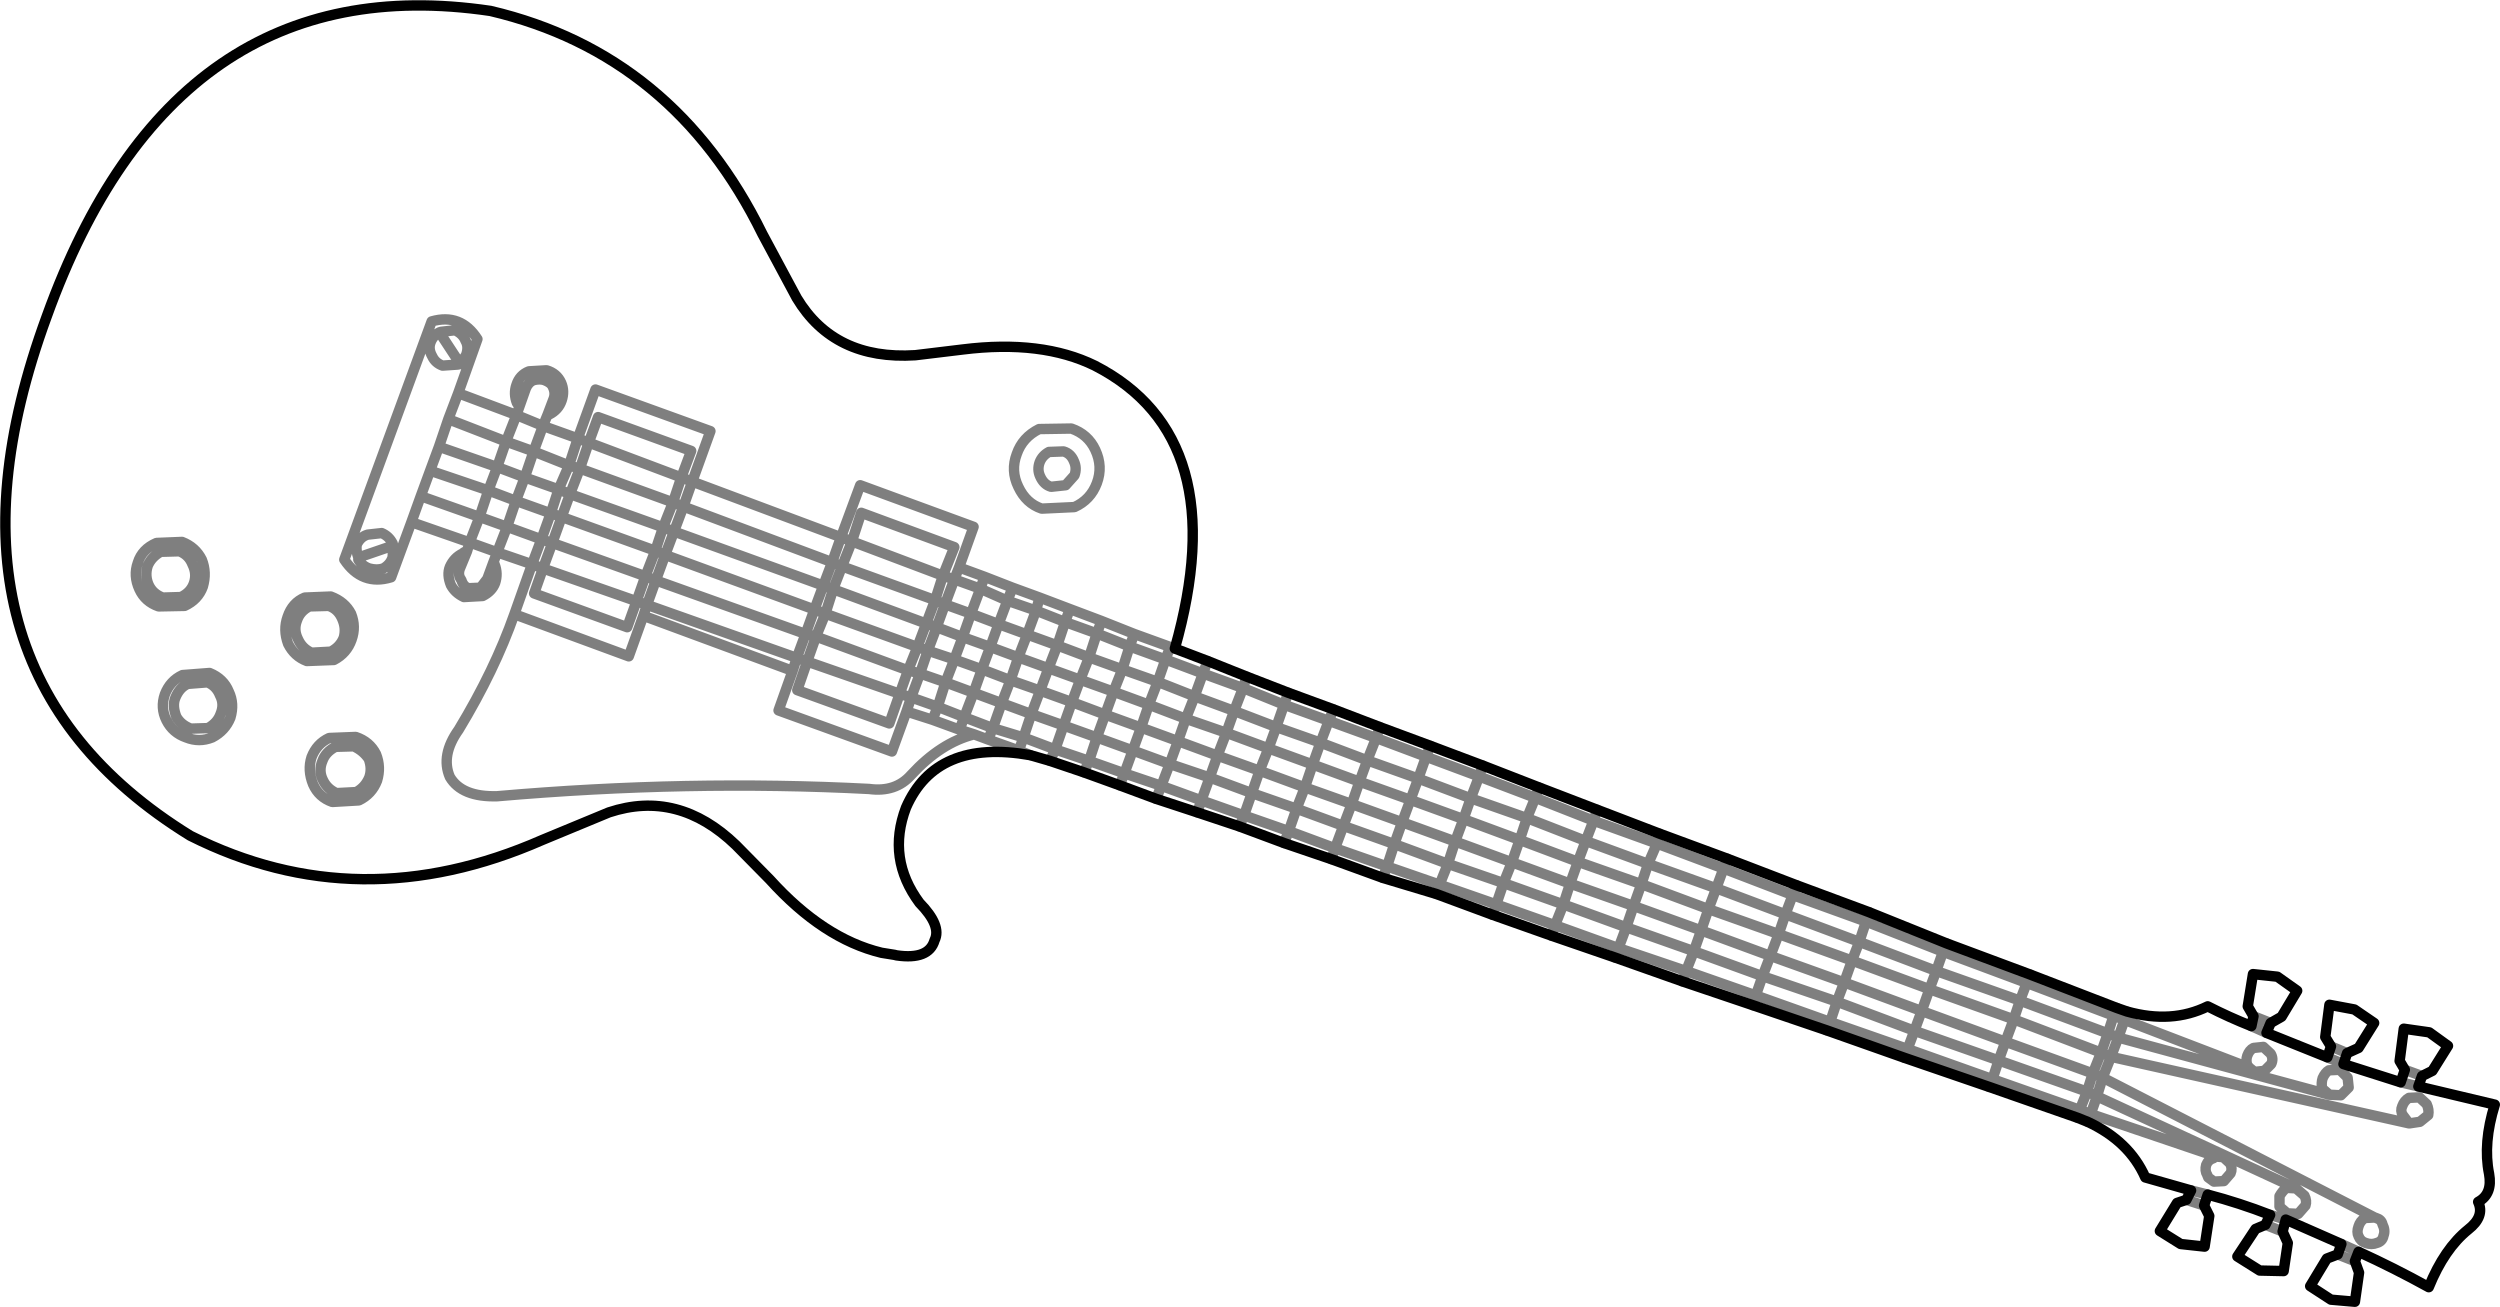 <?xml version="1.0" encoding="UTF-8" standalone="no"?>
<svg xmlns:xlink="http://www.w3.org/1999/xlink" height="125.65px" width="240.35px" xmlns="http://www.w3.org/2000/svg">
  <g transform="matrix(1.0, 0.0, 0.0, 1.0, -272.7, -299.9)">
    <path d="M378.15 346.35 Q377.55 347.95 376.0 348.65 L372.85 348.8 Q371.35 348.3 370.6 346.7 369.85 345.15 370.45 343.55 371.0 341.95 372.6 341.15 L375.7 341.1 Q377.3 341.65 378.0 343.15 378.75 344.75 378.15 346.35 M352.8 356.55 L353.65 354.35 352.7 353.95 351.85 356.2 352.8 356.55 361.75 359.85 362.6 357.6 353.65 354.35 354.6 351.95 353.55 351.55 352.7 353.95 338.4 348.6 337.5 351.0 351.85 356.2 351.0 358.5 352.05 358.9 352.8 356.55 M354.6 351.95 L355.5 349.2 364.45 352.5 363.35 355.25 364.45 355.6 364.9 354.45 366.3 350.55 355.4 346.55 353.55 351.55 339.25 346.2 338.4 348.6 337.4 348.2 336.45 350.6 337.5 351.0 336.65 353.25 351.0 358.5 350.15 360.85 351.15 361.1 352.05 358.9 360.9 362.1 361.75 359.85 362.75 360.2 363.55 358.0 362.6 357.6 363.35 355.25 354.6 351.95 M375.95 344.25 Q376.25 344.9 376.0 345.6 L375.15 346.55 373.75 346.7 Q373.05 346.5 372.7 345.7 372.4 345.05 372.65 344.35 372.9 343.7 373.55 343.35 L374.95 343.3 Q375.65 343.5 375.95 344.25 M364.45 355.6 L363.55 358.0 366.05 358.9 366.95 356.5 364.45 355.6 M364.9 354.45 L367.35 355.35 370.05 356.4 372.65 357.35 375.55 358.45 378.6 359.6 381.75 360.85 385.2 362.1 385.65 362.25 M366.95 356.5 L367.35 355.35 M375.1 359.7 L372.3 358.6 371.45 360.9 374.35 361.95 375.1 359.7 375.55 358.45 M372.65 357.35 L372.3 358.6 369.55 357.65 368.7 359.9 371.45 360.9 370.6 363.1 373.5 364.15 374.35 361.95 377.4 363.1 378.15 360.8 375.1 359.7 M368.7 359.9 L367.9 362.1 370.6 363.1 369.85 365.3 372.7 366.3 373.5 364.15 376.55 365.25 377.4 363.1 380.6 364.25 381.3 362.05 378.15 360.8 378.6 359.6 M369.85 365.3 L367.1 364.25 366.3 366.5 369.0 367.5 369.85 365.3 M372.7 366.3 L371.85 368.55 374.95 369.65 375.75 367.4 372.7 366.3 M362.75 360.2 L365.25 361.15 366.05 358.9 368.7 359.9 M360.9 362.1 L361.9 362.45 362.75 360.2 M360.0 364.35 L359.2 366.6 360.3 366.95 361.15 364.65 360.0 364.35 351.15 361.1 350.3 363.5 359.2 366.6 358.2 369.45 349.35 366.25 350.3 363.5 349.3 363.15 348.9 364.4 347.55 368.2 358.45 372.15 359.85 368.3 360.3 366.95 362.85 367.85 363.6 365.5 361.15 364.65 361.9 362.45 364.45 363.3 365.25 361.15 367.9 362.1 367.1 364.25 364.45 363.3 363.6 365.5 366.3 366.5 365.4 368.85 368.15 369.9 369.0 367.5 371.85 368.55 371.1 370.8 374.15 371.95 374.95 369.65 378.15 370.8 378.95 368.6 375.75 367.4 376.55 365.25 379.75 366.4 380.6 364.25 384.0 365.45 384.75 363.3 381.3 362.05 381.75 360.85 M360.0 364.35 L360.9 362.1 M348.9 364.4 L334.55 359.1 333.15 363.0 322.15 358.95 Q320.25 364.35 316.8 370.05 315.05 372.5 315.95 374.6 317.1 376.55 320.5 376.45 338.85 374.85 356.25 375.75 358.8 376.1 360.3 374.4 363.15 371.3 366.35 370.5 L364.95 370.05 362.35 369.1 359.85 368.3 M365.4 368.85 L364.95 370.05 M373.65 373.05 L374.15 371.95 377.4 373.05 378.15 370.8 381.6 372.05 382.4 369.85 378.95 368.6 379.75 366.4 383.15 367.65 384.0 365.45 387.55 366.85 388.35 364.65 384.75 363.3 385.2 362.1 M371.75 372.5 L370.65 372.05 367.7 371.0 366.35 370.5 M370.65 372.05 L371.1 370.8 368.15 369.9 367.7 371.0 M362.35 369.1 L362.85 367.85 365.4 368.85 M350.15 360.85 L349.3 363.15 334.9 358.05 334.55 359.1 M396.55 366.5 L396.15 367.65 400.45 369.2 400.9 368.1 M399.65 371.3 L404.15 373.0 405.0 370.85 400.45 369.2 399.65 371.3 395.4 369.8 394.65 371.85 398.9 373.4 399.65 371.3 M398.15 375.6 L393.8 374.0 393.05 376.15 397.35 377.65 398.15 375.6 398.9 373.4 403.4 375.05 404.15 373.0 409.05 374.75 409.8 372.65 405.0 370.85 405.35 369.8 M397.35 377.65 L401.85 379.3 402.65 377.2 398.15 375.6 M402.65 377.2 L407.5 378.95 408.3 376.8 403.4 375.05 402.65 377.2 M409.8 372.65 L410.2 371.6 M408.3 376.8 L409.05 374.75 414.1 376.65 414.9 374.55 409.8 372.65 M396.15 367.65 L392.2 366.05 391.35 368.25 395.4 369.8 396.15 367.65 M388.8 363.45 L388.35 364.65 392.2 366.05 392.55 364.95 M381.6 372.05 L380.8 374.25 384.35 375.45 385.15 373.35 381.6 372.05 M380.8 374.25 L380.35 375.4 M383.85 376.7 L384.35 375.45 388.2 376.85 389.0 374.65 385.15 373.35 385.95 371.15 382.4 369.85 383.15 367.65 386.7 369.0 387.55 366.85 391.35 368.25 390.6 370.35 394.65 371.85 393.8 374.0 389.75 372.55 389.0 374.65 393.05 376.15 392.3 378.3 396.6 379.8 397.35 377.65 M376.9 374.15 L377.4 373.05 380.8 374.25 M389.75 372.55 L390.6 370.35 386.7 369.0 385.95 371.15 389.75 372.55 M391.85 379.35 L392.3 378.3 388.2 376.85 387.8 378.0 M410.8 385.85 L411.1 384.95 406.05 383.2 405.65 384.3 M406.75 381.05 L401.85 379.3 401.05 381.45 406.05 383.2 406.75 381.05 407.5 378.95 412.6 380.8 413.4 378.65 408.3 376.8 M406.75 381.05 L411.9 382.95 412.6 380.8 418.05 382.8 418.8 380.65 413.4 378.65 414.1 376.65 419.5 378.55 420.3 376.6 414.9 374.55 415.25 373.5 M411.1 384.95 L416.55 386.85 417.25 384.8 411.9 382.95 411.1 384.95 M400.7 382.5 L401.05 381.45 396.6 379.8 396.15 380.95 M369.55 357.65 L366.95 356.5 M370.05 356.4 L369.55 357.65 M420.65 375.6 L420.3 376.6 425.9 378.8 426.25 377.75 M423.65 384.85 L429.75 387.0 430.5 384.9 424.4 382.75 423.65 384.85 418.05 382.8 417.25 384.8 423.0 386.85 423.65 384.85 M425.15 380.75 L419.5 378.55 418.8 380.65 424.4 382.75 425.15 380.75 425.9 378.8 432.0 381.0 432.25 380.05 M416.55 386.85 L422.2 388.85 423.0 386.85 429.05 389.05 429.75 387.0 436.25 389.35 436.95 387.3 430.5 384.9 431.15 382.95 425.15 380.75 M416.2 387.85 L416.55 386.85 M427.95 391.95 L428.3 391.05 422.2 388.85 421.85 389.85 M428.3 391.05 L434.8 393.25 435.55 391.35 429.05 389.05 428.3 391.05 M438.75 382.45 L438.4 383.4 445.05 385.95 445.4 385.0 M443.7 389.7 L450.75 392.25 451.45 390.45 444.35 387.8 443.7 389.7 436.95 387.3 437.7 385.3 431.15 382.95 432.0 381.0 438.4 383.4 437.7 385.3 444.35 387.8 445.05 385.95 452.1 388.5 452.4 387.6 M434.45 394.25 L434.8 393.25 441.5 395.6 442.15 393.75 435.55 391.35 436.25 389.35 442.9 391.8 443.7 389.7 M442.15 393.75 L442.9 391.8 450.0 394.35 450.75 392.25 458.2 395.0 458.85 393.25 451.45 390.45 452.1 388.5 459.5 391.4 459.85 390.6 M448.3 398.95 L448.65 398.15 441.5 395.6 441.25 396.55 M448.65 398.15 L449.3 396.2 442.15 393.75 M448.65 398.15 L456.1 400.75 456.75 399.0 449.3 396.2 450.0 394.35 457.45 397.1 458.2 395.0 466.3 397.9 466.9 396.1 458.85 393.25 459.5 391.4 467.55 394.4 467.9 393.6 M463.95 404.4 L464.25 403.65 456.1 400.75 455.8 401.6 M456.75 399.0 L457.45 397.1 465.5 400.05 466.3 397.9 474.7 401.1 475.35 399.25 466.9 396.1 467.55 394.4 475.9 397.55 476.2 396.8 M496.65 405.15 L495.95 404.55 Q495.85 404.0 496.0 403.55 496.25 403.0 496.6 402.8 L497.65 402.75 498.4 403.5 498.5 404.45 497.75 405.2 496.75 405.15 496.65 405.15 476.35 399.65 475.65 401.5 504.3 407.9 503.7 407.1 Q503.45 406.7 503.65 406.25 503.85 405.7 504.3 405.45 L505.3 405.4 506.0 406.05 Q506.25 406.6 506.15 407.1 L505.35 407.75 504.35 407.9 504.3 407.9 M475.35 399.25 L475.9 397.55 476.95 397.95 477.2 397.15 M474.7 401.1 L473.9 403.1 474.85 403.5 475.65 401.5 474.7 401.1 M475.35 399.25 L476.35 399.65 476.95 397.95 488.95 402.55 488.75 402.3 Q488.6 401.85 488.75 401.4 488.95 400.85 489.35 400.65 L490.3 400.55 491.0 401.2 Q491.3 401.7 491.05 402.2 L490.4 402.85 489.45 402.95 488.95 402.55 M489.15 398.55 L490.6 399.2 M489.35 397.6 L491.0 398.25 M498.35 401.15 L496.8 400.5 M314.95 331.85 L315.1 331.8 316.45 331.65 Q317.2 332.0 317.45 332.65 317.8 333.25 317.5 334.05 L316.95 334.9 316.7 334.95 315.25 335.05 Q314.55 334.8 314.25 334.15 313.85 333.45 314.1 332.8 314.35 332.15 314.95 331.85 L316.95 334.9 M314.2 330.8 L305.8 353.7 Q307.5 356.25 310.3 355.4 L312.25 350.1 313.15 347.6 314.05 345.15 314.9 342.85 315.8 340.2 316.75 337.7 318.6 332.5 Q317.0 330.0 314.2 330.8 M314.9 342.85 L320.5 344.8 321.35 342.35 315.8 340.2 M307.15 353.5 Q306.9 352.8 307.0 352.25 307.35 351.5 308.05 351.3 L309.4 351.15 Q310.1 351.45 310.45 352.15 L310.5 352.35 310.45 353.45 Q310.25 354.15 309.55 354.55 308.95 354.75 308.2 354.55 307.5 354.3 307.15 353.7 L307.15 353.5 310.5 352.35 M318.8 349.6 L317.85 352.05 320.5 353.0 321.45 350.55 318.8 349.6 313.15 347.6 M318.8 349.6 L319.65 347.05 314.05 345.15 M316.9 354.6 L317.6 352.9 Q317.3 352.95 317.2 353.1 316.35 353.5 315.95 354.4 315.65 355.15 316.05 356.15 316.45 356.9 317.3 357.3 L319.1 357.2 Q320.0 356.75 320.3 355.95 320.6 355.05 320.25 354.15 L320.1 354.05 319.55 355.55 318.9 356.4 317.75 356.45 Q317.25 356.3 317.05 355.65 316.7 355.2 316.9 354.6 M322.15 358.95 L323.85 354.15 320.5 353.0 320.1 354.05 M317.6 352.9 L317.85 352.05 312.25 350.1 M319.65 347.05 L320.5 344.8 323.15 345.8 324.0 343.3 321.35 342.35 322.35 339.8 316.75 337.7 M338.2 345.8 L339.25 346.2 341.0 341.35 329.95 337.35 328.25 342.05 329.3 342.45 330.2 340.0 339.15 343.25 338.2 345.8 329.3 342.45 328.45 344.95 337.4 348.2 338.2 345.8 M326.65 336.7 Q326.25 335.8 325.25 335.5 L323.55 335.6 Q322.65 335.95 322.35 336.9 322.05 337.75 322.4 338.65 L322.65 338.95 323.25 337.25 Q323.5 336.65 324.0 336.45 324.6 336.3 325.05 336.45 325.7 336.7 325.85 337.1 326.15 337.7 325.9 338.3 L325.35 339.75 325.5 339.75 Q326.4 339.3 326.7 338.4 327.0 337.5 326.65 336.7 M322.65 338.95 L322.35 339.8 324.9 340.85 325.35 339.75 M324.0 343.3 L327.4 344.65 328.25 342.05 324.9 340.85 324.0 343.3 M327.4 344.65 L326.4 346.95 327.5 347.4 328.45 344.95 327.4 344.65 M326.4 346.95 L325.65 349.25 326.7 349.6 327.5 347.4 336.45 350.6 335.7 352.85 336.65 353.25 335.75 355.7 350.15 360.85 M326.4 346.95 L323.15 345.8 322.3 348.05 325.65 349.25 324.75 351.75 325.8 352.1 326.7 349.6 335.7 352.85 334.75 355.3 335.75 355.7 334.9 358.05 333.9 357.7 333.0 360.2 324.05 356.95 324.9 354.55 323.85 354.15 324.75 351.75 321.45 350.55 322.3 348.05 319.65 347.05 M324.9 354.55 L325.8 352.1 334.75 355.3 333.9 357.7 324.9 354.55 M285.95 354.0 Q286.35 352.7 287.75 352.1 L290.2 352.0 Q291.5 352.5 292.1 353.7 292.6 354.95 292.2 356.3 291.75 357.55 290.45 358.15 L287.95 358.2 Q286.65 357.75 286.1 356.55 285.5 355.25 285.95 354.0 M288.15 352.95 L289.95 352.9 Q290.85 353.25 291.2 354.15 291.65 355.05 291.35 355.95 291.05 356.85 290.1 357.3 L288.35 357.35 Q287.4 357.0 287.0 356.15 286.6 355.25 286.9 354.3 287.25 353.45 288.15 352.95 M300.4 361.8 Q299.9 360.45 300.35 359.2 300.8 357.85 302.0 357.35 L304.5 357.25 Q305.85 357.75 306.45 358.9 306.95 360.15 306.5 361.4 306.05 362.7 304.8 363.35 L302.2 363.45 Q301.0 363.0 300.4 361.8 M301.35 361.35 Q300.9 360.45 301.25 359.55 301.55 358.65 302.45 358.2 L304.3 358.15 Q305.2 358.45 305.6 359.4 306.0 360.3 305.75 361.2 305.4 362.1 304.5 362.55 L302.65 362.65 Q301.75 362.25 301.35 361.35 M290.75 365.65 L292.65 365.5 Q293.5 365.85 293.85 366.75 294.3 367.6 293.9 368.55 293.6 369.4 292.7 369.9 L291.05 369.95 Q290.1 369.6 289.65 368.8 289.25 367.75 289.55 367.0 289.95 366.0 290.75 365.65 M290.25 364.8 L292.85 364.6 Q294.2 365.15 294.7 366.4 295.25 367.55 294.85 368.9 294.35 370.15 293.1 370.8 291.85 371.3 290.6 370.8 289.3 370.35 288.7 369.15 288.1 367.95 288.55 366.65 289.05 365.35 290.25 364.8 M302.65 372.7 Q303.15 371.4 304.35 370.85 L306.9 370.75 Q308.25 371.2 308.85 372.4 309.35 373.65 308.95 374.95 308.45 376.25 307.2 376.85 L304.65 377.0 Q303.35 376.55 302.8 375.3 302.25 373.95 302.65 372.7 M304.95 371.7 L306.7 371.65 Q307.6 372.05 308.15 372.85 308.5 373.8 308.2 374.65 307.8 375.6 306.95 376.05 L305.05 376.15 Q304.15 375.75 303.75 374.9 303.3 374.0 303.7 373.05 304.0 372.2 304.95 371.7 M487.1 411.75 L486.45 411.15 485.8 411.1 Q485.6 411.1 485.5 411.25 485.0 411.4 484.8 411.9 484.65 412.45 484.9 412.85 L485.0 413.1 485.55 413.5 486.5 413.45 487.15 412.7 Q487.35 412.25 487.1 411.75 M501.0 416.95 L501.15 417.0 Q501.65 417.15 501.75 417.6 502.05 418.2 501.85 418.7 501.75 419.25 501.2 419.4 500.7 419.6 500.15 419.4 499.65 419.25 499.45 418.75 499.25 418.35 499.45 417.8 499.6 417.3 500.05 417.0 L501.0 416.95 474.85 403.5 474.3 405.3 493.45 414.15 493.5 414.2 494.25 414.85 Q494.5 415.35 494.35 415.8 L493.65 416.6 492.6 416.55 491.85 415.9 491.85 414.9 Q492.1 414.45 492.5 414.1 L493.45 414.15 M492.45 417.15 L490.95 416.7 M492.15 418.3 L490.5 417.65 M499.45 420.25 L497.8 419.5 M497.45 420.5 L499.1 421.15 M503.5 403.95 L505.2 404.35 M503.9 402.75 L505.55 403.35 M473.4 407.75 L473.7 407.0 472.65 406.6 472.4 407.35 M473.35 404.85 L464.85 401.85 464.25 403.65 472.65 406.6 473.35 404.85 473.9 403.1 465.5 400.05 464.85 401.85 456.75 399.0 M473.35 404.85 L474.3 405.3 473.7 407.0 485.8 411.1 M484.95 414.75 L483.35 414.35 M482.9 415.25 L484.6 415.8 M496.45 401.55 L498.0 402.2" fill="none" stroke="#000000" stroke-linecap="round" stroke-linejoin="round" stroke-opacity="0.502" stroke-width="1.0"/>
    <path d="M365.25 333.5 Q372.85 332.55 377.95 335.05 391.4 341.95 385.65 362.25 L388.8 363.45 392.55 364.95 396.55 366.5 400.9 368.1 405.35 369.8 410.2 371.6 415.25 373.5 420.65 375.6 426.25 377.75 432.25 380.05 438.75 382.45 445.4 385.0 452.4 387.6 459.85 390.6 467.9 393.6 476.2 396.8 477.2 397.15 Q481.5 398.35 484.95 396.65 487.0 397.7 489.15 398.55 L489.35 397.6 488.8 396.65 489.3 393.55 491.65 393.8 493.55 395.15 492.05 397.65 491.0 398.25 490.6 399.2 496.45 401.55 496.8 400.5 496.25 399.6 496.65 396.5 499.05 396.95 500.95 398.25 499.45 400.65 498.35 401.15 498.0 402.2 503.5 403.95 503.9 402.75 503.4 401.9 503.8 398.8 506.25 399.15 508.05 400.45 506.55 402.85 505.55 403.35 505.2 404.35 512.55 406.1 Q511.4 409.8 512.0 412.75 512.35 414.7 510.95 415.45 511.6 416.85 510.0 418.1 507.7 419.95 506.2 423.65 502.85 421.8 499.45 420.25 L499.1 421.15 499.5 422.25 499.1 425.05 496.8 424.85 494.8 423.55 496.4 420.9 497.45 420.5 497.8 419.5 492.45 417.15 492.15 418.3 492.65 419.4 492.25 422.1 489.95 422.05 487.8 420.7 489.55 418.05 490.5 417.65 490.95 416.7 Q488.0 415.55 484.95 414.75 L484.6 415.8 485.1 416.8 484.65 419.75 482.35 419.5 480.35 418.25 482.0 415.55 482.9 415.25 483.35 414.35 478.95 413.1 Q477.4 409.6 473.4 407.75 L472.4 407.35 463.95 404.4 455.8 401.6 448.3 398.95 441.25 396.55 434.45 394.25 427.95 391.95 421.85 389.85 416.2 387.85 410.8 385.85 405.65 384.3 400.7 382.5 396.15 380.95 391.85 379.35 387.8 378.0 383.85 376.7 380.35 375.4 376.9 374.15 373.65 373.05 371.75 372.5 Q362.7 370.9 359.8 377.55 357.95 382.45 361.1 386.7 363.25 388.9 362.55 390.3 362.0 392.2 358.9 391.75 L358.7 391.7 357.45 391.5 Q351.85 390.15 346.7 384.45 L343.45 381.15 Q337.9 375.8 331.25 378.0 L324.85 380.65 Q307.2 388.4 291.0 380.25 264.8 364.1 277.2 330.3 289.4 296.45 319.85 300.95 337.5 305.1 346.0 322.4 L349.3 328.55 Q352.9 334.55 360.7 334.05 L365.25 333.5" fill="none" stroke="#000000" stroke-linecap="round" stroke-linejoin="round" stroke-width="1.0"/>
  </g>
</svg>
